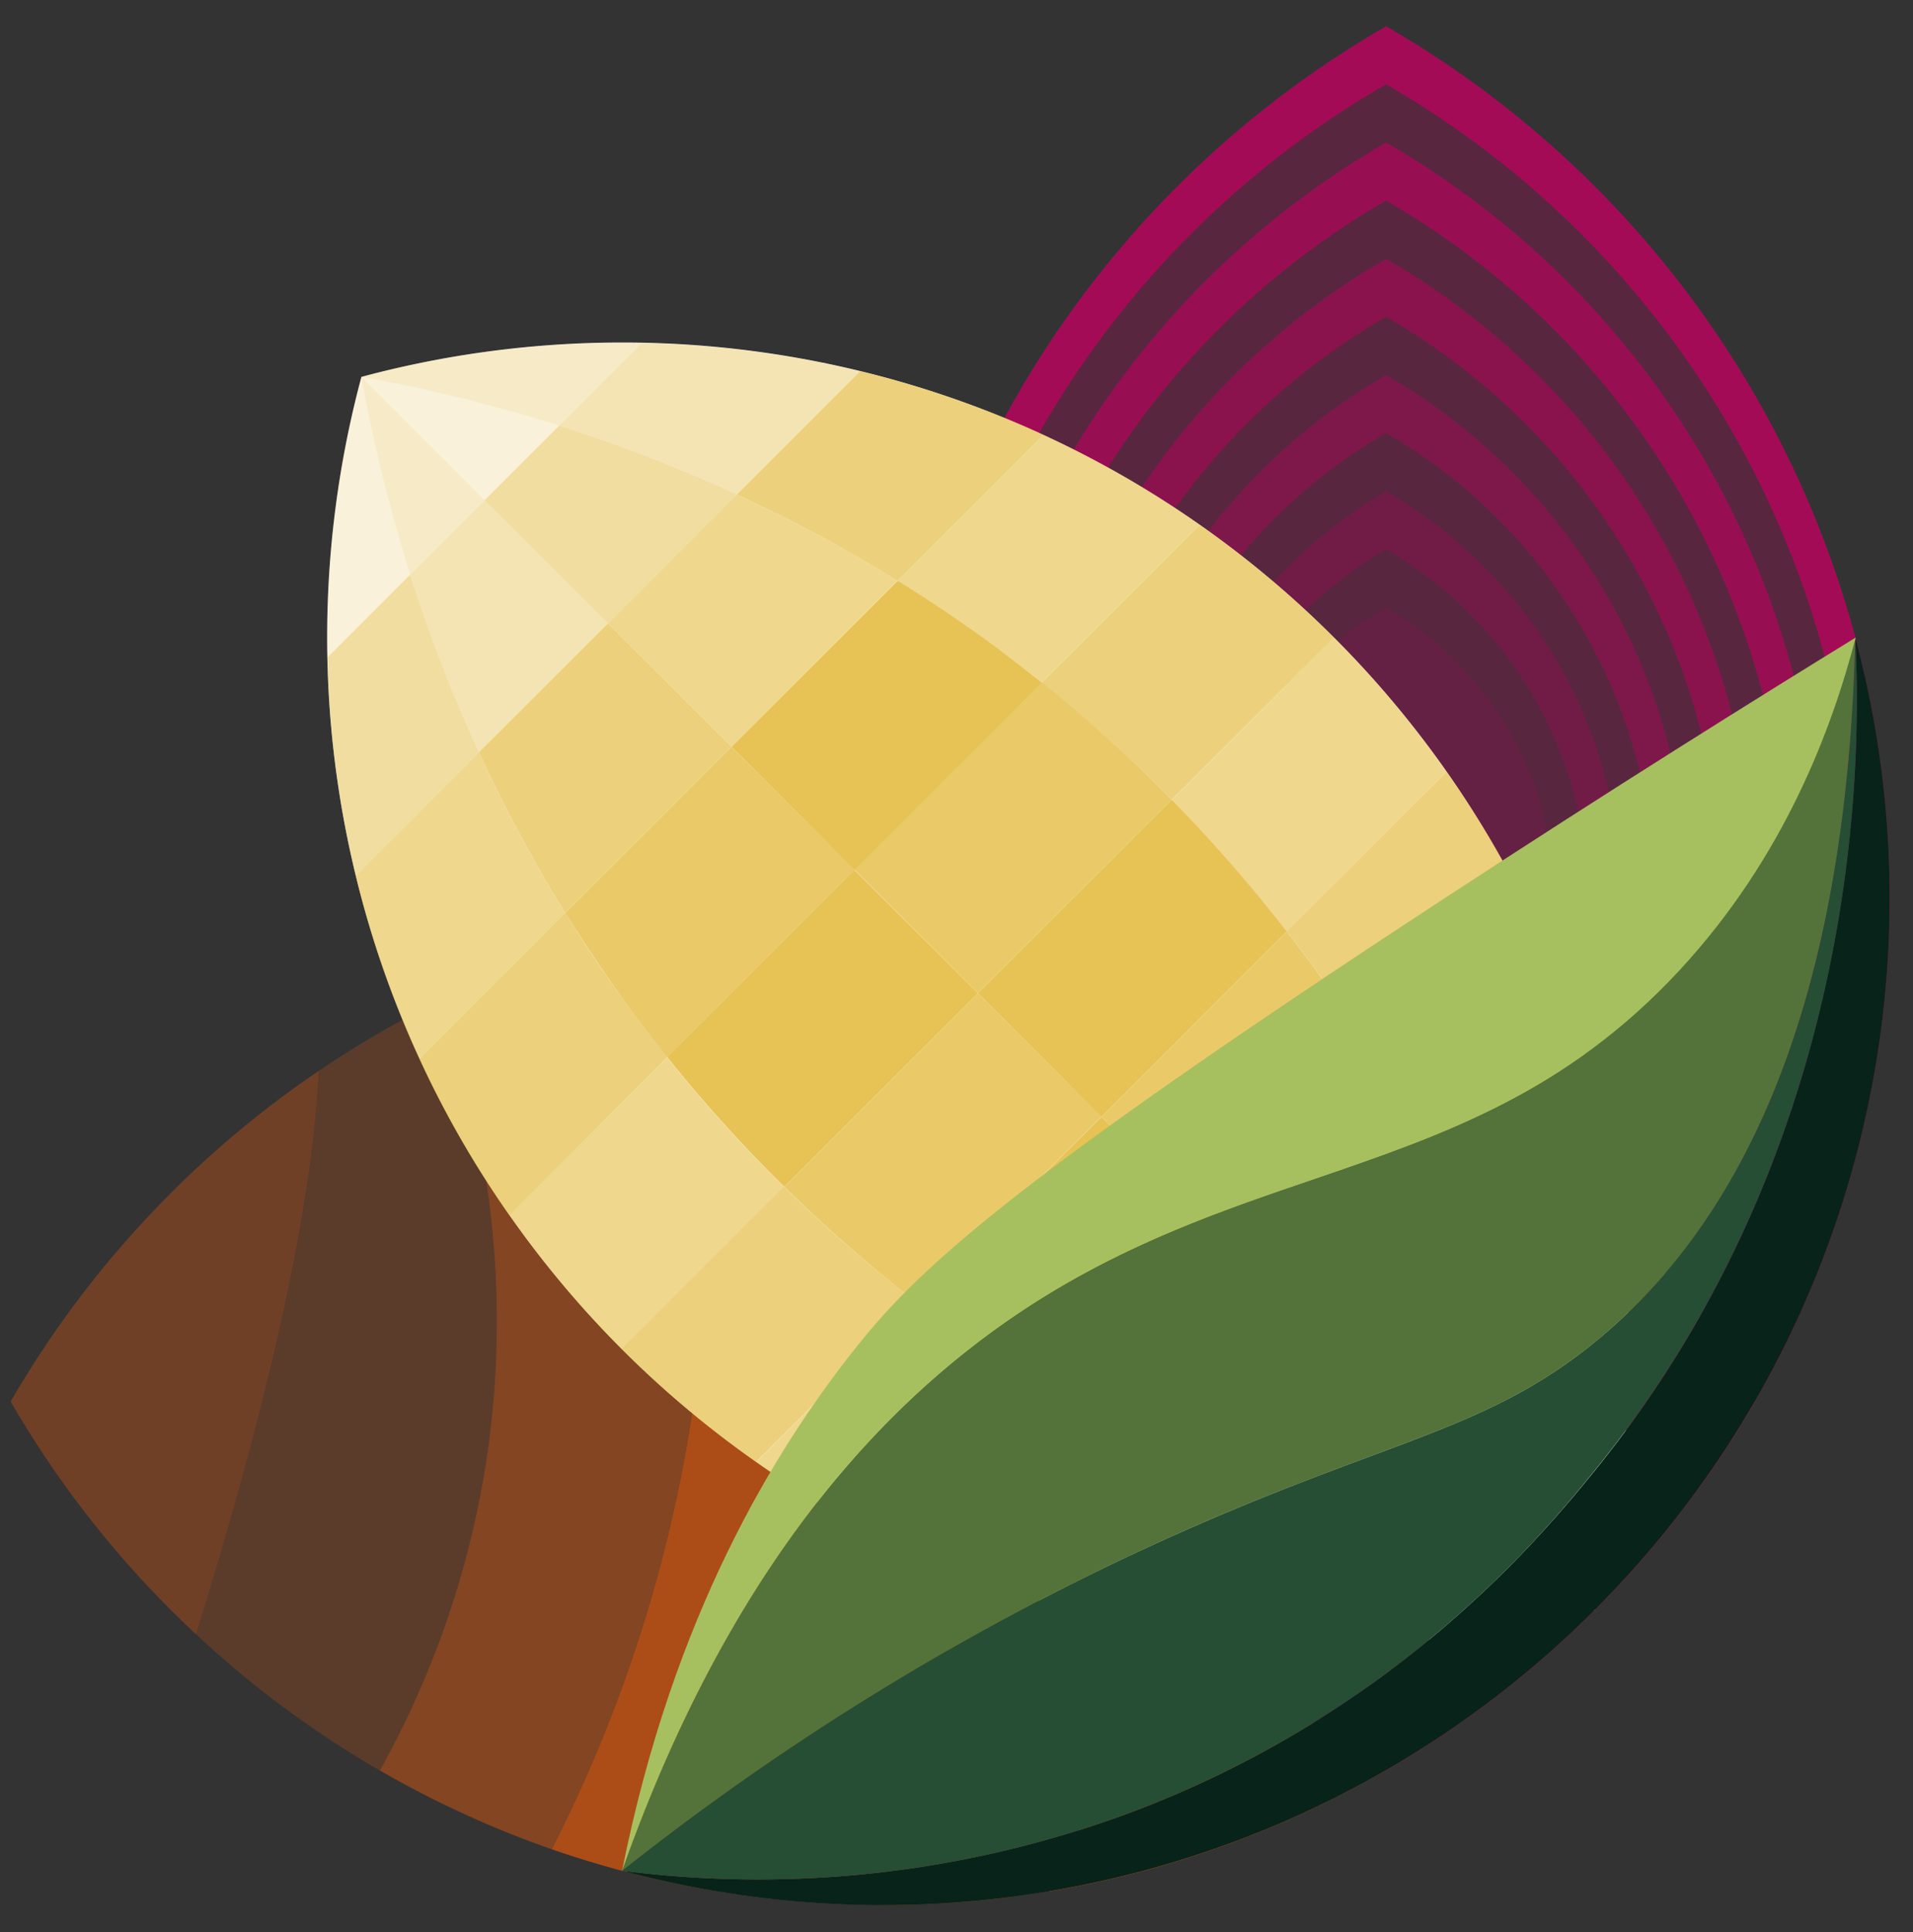 <svg id="Layer_1" data-name="Layer 1" xmlns="http://www.w3.org/2000/svg" viewBox="0 0 285.03 287.91"><rect x="0" y="0" width="285.03" height="287.91" fill="#333333" stroke="none"/><defs><style>.cls-1,.cls-2,.cls-3,.cls-4,.cls-5,.cls-6,.cls-7,.cls-8{fill:#fd5f08;}.cls-1,.cls-23,.cls-9{opacity:0.9;}.cls-10,.cls-18,.cls-2{opacity:0.3;}.cls-17,.cls-3{opacity:0.2;}.cls-13,.cls-22,.cls-4{opacity:0.6;}.cls-11,.cls-24,.cls-5{opacity:0.8;}.cls-12,.cls-21,.cls-6{opacity:0.7;}.cls-15,.cls-20,.cls-7{opacity:0.4;}.cls-14,.cls-19,.cls-8{opacity:0.5;}.cls-10,.cls-11,.cls-12,.cls-13,.cls-14,.cls-15,.cls-9{fill:#b0075a;}.cls-16{fill:#fff;}.cls-17,.cls-18,.cls-19,.cls-20,.cls-21,.cls-22,.cls-23,.cls-24{fill:#e5bd43;}.cls-25{fill:#08231a;}.cls-26{fill:none;}.cls-27{fill:#254e35;}.cls-28{fill:#53733b;}.cls-29{fill:#a7c05f;}</style></defs><path class="cls-1" d="M242.1,182.49a150.16,150.16,0,0,1,19.35,26.35,150.27,150.27,0,0,1-26.1,33.25c.82-2.63,1.6-5.35,2.32-8.16A158.64,158.64,0,0,0,242.1,182.49Z"/><path class="cls-2" d="M47.48,159.58c-1,23-9.19,54.87-18.29,83.92a150,150,0,0,1-27.6-34.66,150.12,150.12,0,0,1,21.3-28.43h0A150.16,150.16,0,0,1,47.48,159.58Z"/><path class="cls-3" d="M65.54,149.1a139.56,139.56,0,0,1,7,68A138.26,138.26,0,0,1,56.6,263.81q-5.61-3.22-10.9-6.94A148.38,148.38,0,0,1,29.19,243.5c9.1-29.05,17.33-60.92,18.29-83.92q2.1-1.43,4.25-2.78A147.52,147.52,0,0,1,65.54,149.1Z"/><path class="cls-4" d="M123.92,134a159.37,159.37,0,0,1,12.76,46.18c1.63,14.1.72,23.5-3.66,80.15-.68,8.82-1.29,16.76-1.8,23.48l-2.55,0a149.75,149.75,0,0,1-46.46-8.26,213.92,213.92,0,0,0,22.12-74.16,213.4,213.4,0,0,0-2.88-64.53,148,148,0,0,1,16.14-2.38C119.69,134.28,121.8,134.14,123.92,134Z"/><path class="cls-5" d="M153.84,135.49a149.23,149.23,0,0,1,57.08,21.07c1.55,5.79,2.62,11,3.38,15.49a148.94,148.94,0,0,1,2,40.22A140.84,140.84,0,0,1,205,256.43c-1.81,4.08-3.73,7.82-5.64,11.21q-4.38,2.24-8.91,4.17a148.34,148.34,0,0,1-34.05,10,147.33,147.33,0,0,0,12.41-33.51c6.6-27.76,3.32-50,1.5-61.5A175.62,175.62,0,0,0,153.84,135.49Z"/><path class="cls-6" d="M210.92,156.56a150.3,150.3,0,0,1,31.18,25.93,158.64,158.64,0,0,1-4.43,51.44c-.72,2.81-1.5,5.53-2.32,8.16a150.08,150.08,0,0,1-15.09,12.69,147.57,147.57,0,0,1-20.88,12.86c1.91-3.39,3.83-7.13,5.64-11.21a140.84,140.84,0,0,0,11.25-44.16,148.94,148.94,0,0,0-2-40.22C213.54,167.57,212.47,162.35,210.92,156.56Z"/><path class="cls-7" d="M101.45,136.86a213.4,213.4,0,0,1,2.88,64.53,213.92,213.92,0,0,1-22.12,74.16c-4-1.4-7.93-2.95-11.76-4.67a146.53,146.53,0,0,1-13.85-7.07,138.26,138.26,0,0,0,15.95-46.76,139.56,139.56,0,0,0-7-68,148,148,0,0,1,35.91-12.24Z"/><path class="cls-8" d="M131.52,133.84q6.14,0,12.16.49,5.13.4,10.15,1.16h0a175.62,175.62,0,0,1,16.49,51.28c1.82,11.5,5.1,33.74-1.5,61.5a147.33,147.33,0,0,1-12.41,33.51c-2.23.38-4.47.7-6.74,1a151.12,151.12,0,0,1-18.16,1.09h-.3c.51-6.72,1.12-14.66,1.8-23.48,4.38-56.65,5.29-66.05,3.66-80.15A159.37,159.37,0,0,0,123.92,134Q127.7,133.84,131.52,133.84Z"/><path class="cls-9" d="M206.52,3.91a150,150,0,0,0,0,259.86,150,150,0,0,0,0-259.86Zm0,251.2a140,140,0,0,1,0-242.54,140,140,0,0,1,0,242.54Z"/><path class="cls-10" d="M206.52,12.57a140,140,0,0,0,0,242.54,140,140,0,0,0,0-242.54Zm0,233.88a130,130,0,0,1,0-225.22,130,130,0,0,1,0,225.22Z"/><path class="cls-11" d="M206.52,21.23a130,130,0,0,0,0,225.22,130,130,0,0,0,0-225.22Zm0,216.55a120,120,0,0,1,0-207.88,120,120,0,0,1,0,207.88Z"/><path class="cls-10" d="M206.52,29.9a120,120,0,0,0,0,207.88,120,120,0,0,0,0-207.88Zm0,199.22a110,110,0,0,1,0-190.56,110,110,0,0,1,0,190.56Z"/><path class="cls-12" d="M206.52,38.56a110,110,0,0,0,0,190.56,110,110,0,0,0,0-190.56Zm0,181.9a100,100,0,0,1,0-173.24,100,100,0,0,1,0,173.24Z"/><path class="cls-10" d="M206.52,47.22a100,100,0,0,0,0,173.24,100,100,0,0,0,0-173.24Zm0,164.58a90,90,0,0,1,0-155.92,90,90,0,0,1,0,155.92Z"/><path class="cls-13" d="M206.52,55.88a90,90,0,0,0,0,155.92,90,90,0,0,0,0-155.92Zm0,147.26a80,80,0,0,1,0-138.6,80,80,0,0,1,0,138.6Z"/><path class="cls-10" d="M206.52,64.54a80,80,0,0,0,0,138.6,80,80,0,0,0,0-138.6Zm0,129.93a70,70,0,0,1,0-121.26,70,70,0,0,1,0,121.26Z"/><path class="cls-14" d="M206.52,73.21a70,70,0,0,0,0,121.26,70,70,0,0,0,0-121.26Zm0,112.6a60,60,0,0,1,0-103.94,60,60,0,0,1,0,103.94Z"/><path class="cls-10" d="M206.52,81.87a60,60,0,0,0,0,103.94,60,60,0,0,0,0-103.94Zm0,95.28a50,50,0,0,1,0-86.62,50,50,0,0,1,0,86.62Z"/><path class="cls-15" d="M231.52,133.84a50,50,0,0,1-25,43.31,50,50,0,0,1,0-86.62A50,50,0,0,1,231.52,133.84Z"/><path class="cls-16" d="M198.76,95A149.94,149.94,0,0,1,237.6,239.91,150.05,150.05,0,0,1,53.85,56.16,149.9,149.9,0,0,1,198.76,95Z"/><path class="cls-17" d="M53.84,56.16a237.4,237.4,0,0,0,7.27,29.46L48.79,97.94A149.93,149.93,0,0,1,53.84,56.16Z"/><path class="cls-18" d="M95.63,51.1,83.31,63.42a235.47,235.47,0,0,0-29.47-7.26A150.34,150.34,0,0,1,95.63,51.1Z"/><path class="cls-19" d="M61.11,85.62a227.89,227.89,0,0,0,10.26,26.49L53,130.49a150.37,150.37,0,0,1-4.2-32.55Z"/><path class="cls-20" d="M128.17,55.31,109.8,73.68A229.28,229.28,0,0,0,83.31,63.42L95.63,51.1A150.29,150.29,0,0,1,128.17,55.31Z"/><path class="cls-21" d="M155.45,64.79,133.71,86.53A219.14,219.14,0,0,0,109.8,73.68l18.37-18.37A148.72,148.72,0,0,1,155.45,64.79Z"/><path class="cls-22" d="M71.37,112.11A219.14,219.14,0,0,0,84.22,136L62.48,157.77A148,148,0,0,1,53,130.49Z"/><path class="cls-21" d="M84.22,136c3,4.94,6.41,9.92,10.07,14.88,1.68,2.28,3.4,4.5,5.13,6.67L75.9,181.1a147.83,147.83,0,0,1-13.42-23.33Z"/><path class="cls-22" d="M178.78,78.22l-23.52,23.51c-2.17-1.73-4.39-3.45-6.67-5.13q-7.46-5.49-14.88-10.07l21.74-21.74A147.89,147.89,0,0,1,178.78,78.22Z"/><path class="cls-21" d="M198.75,95l-24.17,24.17a219,219,0,0,0-19.32-17.44l23.52-23.51A150,150,0,0,1,198.75,95Z"/><path class="cls-22" d="M99.42,157.57a218.67,218.67,0,0,0,17.44,19.32L92.68,201.07a151.27,151.27,0,0,1-16.78-20Z"/><path class="cls-21" d="M136.48,194l-23.83,23.83a152.12,152.12,0,0,1-20-16.79l24.18-24.18A223.52,223.52,0,0,0,136.48,194Z"/><path class="cls-22" d="M198.75,95a150.58,150.58,0,0,1,16.79,20l-23.83,23.82a223.37,223.37,0,0,0-17.13-19.62Z"/><path class="cls-21" d="M215.54,115A147.48,147.48,0,0,1,229,138.31l-22.28,22.28a229.52,229.52,0,0,0-15-21.8Z"/><path class="cls-22" d="M158.28,209,136,231.28a148.71,148.71,0,0,1-23.34-13.42L136.48,194A229.37,229.37,0,0,0,158.28,209Z"/><path class="cls-21" d="M182.27,221.74l-19,19A148.63,148.63,0,0,1,136,231.28L158.28,209A239.27,239.27,0,0,0,182.27,221.74Z"/><path class="cls-22" d="M229,138.31a148.37,148.37,0,0,1,9.48,27.27l-19,19a238.18,238.18,0,0,0-12.75-24Z"/><path class="cls-19" d="M238.44,165.58a149.67,149.67,0,0,1,4.21,32.54l-12.79,12.79a247.71,247.71,0,0,0-10.43-26.32Z"/><path class="cls-20" d="M208.6,232.17,195.81,245a151.08,151.08,0,0,1-32.55-4.21l19-19A248.66,248.66,0,0,0,208.6,232.17Z"/><path class="cls-18" d="M237.59,239.91A150.31,150.31,0,0,1,195.81,245l12.79-12.8A242.46,242.46,0,0,0,237.59,239.91Z"/><path class="cls-17" d="M242.65,198.12a150.34,150.34,0,0,1-5.06,41.79,242.47,242.47,0,0,0-7.73-29Z"/><path class="cls-21" d="M90.58,92.9,109,111.28,84.22,136a219.14,219.14,0,0,1-12.85-23.91Z"/><path class="cls-23" d="M127.34,129.66,145.72,148l-28.86,28.85a218.67,218.67,0,0,1-17.44-19.32Z"/><path class="cls-23" d="M164.1,166.41l18.37,18.38L158.28,209a229.37,229.37,0,0,1-21.8-15Z"/><path class="cls-19" d="M200.85,203.17l18.38,18.38L208.6,232.17a248.66,248.66,0,0,1-26.33-10.43Z"/><path class="cls-17" d="M219.23,221.55l18.36,18.36a242.46,242.46,0,0,1-29-7.74Z"/><path class="cls-17" d="M83.31,63.42l-11.1,11.1L53.84,56.16A235.47,235.47,0,0,1,83.31,63.42Z"/><path class="cls-19" d="M109.8,73.68,90.58,92.9,72.21,74.52l11.1-11.1A229.28,229.28,0,0,1,109.8,73.68Z"/><path class="cls-23" d="M155.26,101.73l-27.92,27.93L109,111.28l24.75-24.75q7.41,4.57,14.88,10.07C150.87,98.28,153.09,100,155.26,101.73Z"/><path class="cls-23" d="M174.58,119.17a223.37,223.37,0,0,1,17.13,19.62L164.1,166.41,145.72,148Z"/><path class="cls-21" d="M206.68,160.59a238.18,238.18,0,0,1,12.75,24l-18.58,18.58-18.38-18.38Z"/><path class="cls-18" d="M229.86,210.91a242.47,242.47,0,0,1,7.73,29l-18.36-18.36Z"/><path class="cls-18" d="M53.84,56.16,72.21,74.52l-11.1,11.1A237.4,237.4,0,0,1,53.84,56.16Z"/><path class="cls-20" d="M72.21,74.52,90.58,92.9,71.37,112.11A227.89,227.89,0,0,1,61.11,85.62Z"/><path class="cls-22" d="M133.71,86.53,109,111.28,90.58,92.9,109.8,73.68A219.14,219.14,0,0,1,133.71,86.53Z"/><path class="cls-24" d="M109,111.28l18.38,18.38L99.42,157.57c-1.73-2.17-3.45-4.39-5.13-6.67-3.66-5-7-9.94-10.07-14.88Z"/><path class="cls-24" d="M174.58,119.17,145.72,148l-18.38-18.38,27.92-27.93A219,219,0,0,1,174.58,119.17Z"/><path class="cls-24" d="M145.72,148l18.38,18.37L136.48,194a223.52,223.52,0,0,1-19.62-17.14Z"/><path class="cls-24" d="M191.71,138.79a229.52,229.52,0,0,1,15,21.8l-24.21,24.2L164.1,166.41Z"/><path class="cls-22" d="M182.47,184.79l18.38,18.38-18.58,18.57a239.27,239.27,0,0,1-24-12.75Z"/><path class="cls-20" d="M219.43,184.59a247.71,247.71,0,0,1,10.43,26.32l-10.63,10.64-18.38-18.38Z"/><path class="cls-25" d="M237.59,239.91A149.93,149.93,0,0,1,92.68,278.75,159.2,159.2,0,0,0,168,270.24c39.39-14.62,61.29-40.85,69.47-50.92C278,169.51,277.26,111.78,276.43,95A149.93,149.93,0,0,1,237.59,239.91Z"/><path class="cls-26" d="M126.91,201.57c-11.35,14.44-26.6,38.92-34.23,77.18A150,150,0,0,1,276.43,95c-15,9.23-36,22.39-61,38.68C148.56,177.42,136.19,189.76,126.91,201.57Z"/><path class="cls-27" d="M168,270.24a159.2,159.2,0,0,1-75.33,8.51,387.28,387.28,0,0,1,81.43-49.61c32.93-14.84,47.55-15.84,64.17-29.7C255.85,184.79,275,156.31,276.43,95c.83,16.78,1.58,74.51-39,124.32C229.3,229.39,207.4,255.62,168,270.24Z"/><path class="cls-28" d="M238.28,199.44c-16.62,13.86-31.24,14.86-64.17,29.7a387.28,387.28,0,0,0-81.43,49.61c17-48.08,41.33-71.67,61-84.35,14.41-9.27,28.48-14.07,42.05-18.71,19.26-6.59,37.54-12.85,54.47-31.14,15.65-16.9,22.71-36.06,26.22-49.55C275,156.31,255.85,184.79,238.28,199.44Z"/><path class="cls-29" d="M153.69,194.4c-19.68,12.68-44,36.27-61,84.35,7.63-38.26,22.88-62.74,34.23-77.18,9.28-11.81,21.65-24.15,88.57-67.89,24.91-16.29,46-29.45,61-38.68-3.51,13.49-10.57,32.65-26.22,49.55-16.93,18.29-35.21,24.55-54.47,31.14C182.17,180.33,168.1,185.13,153.69,194.4Z"/></svg>